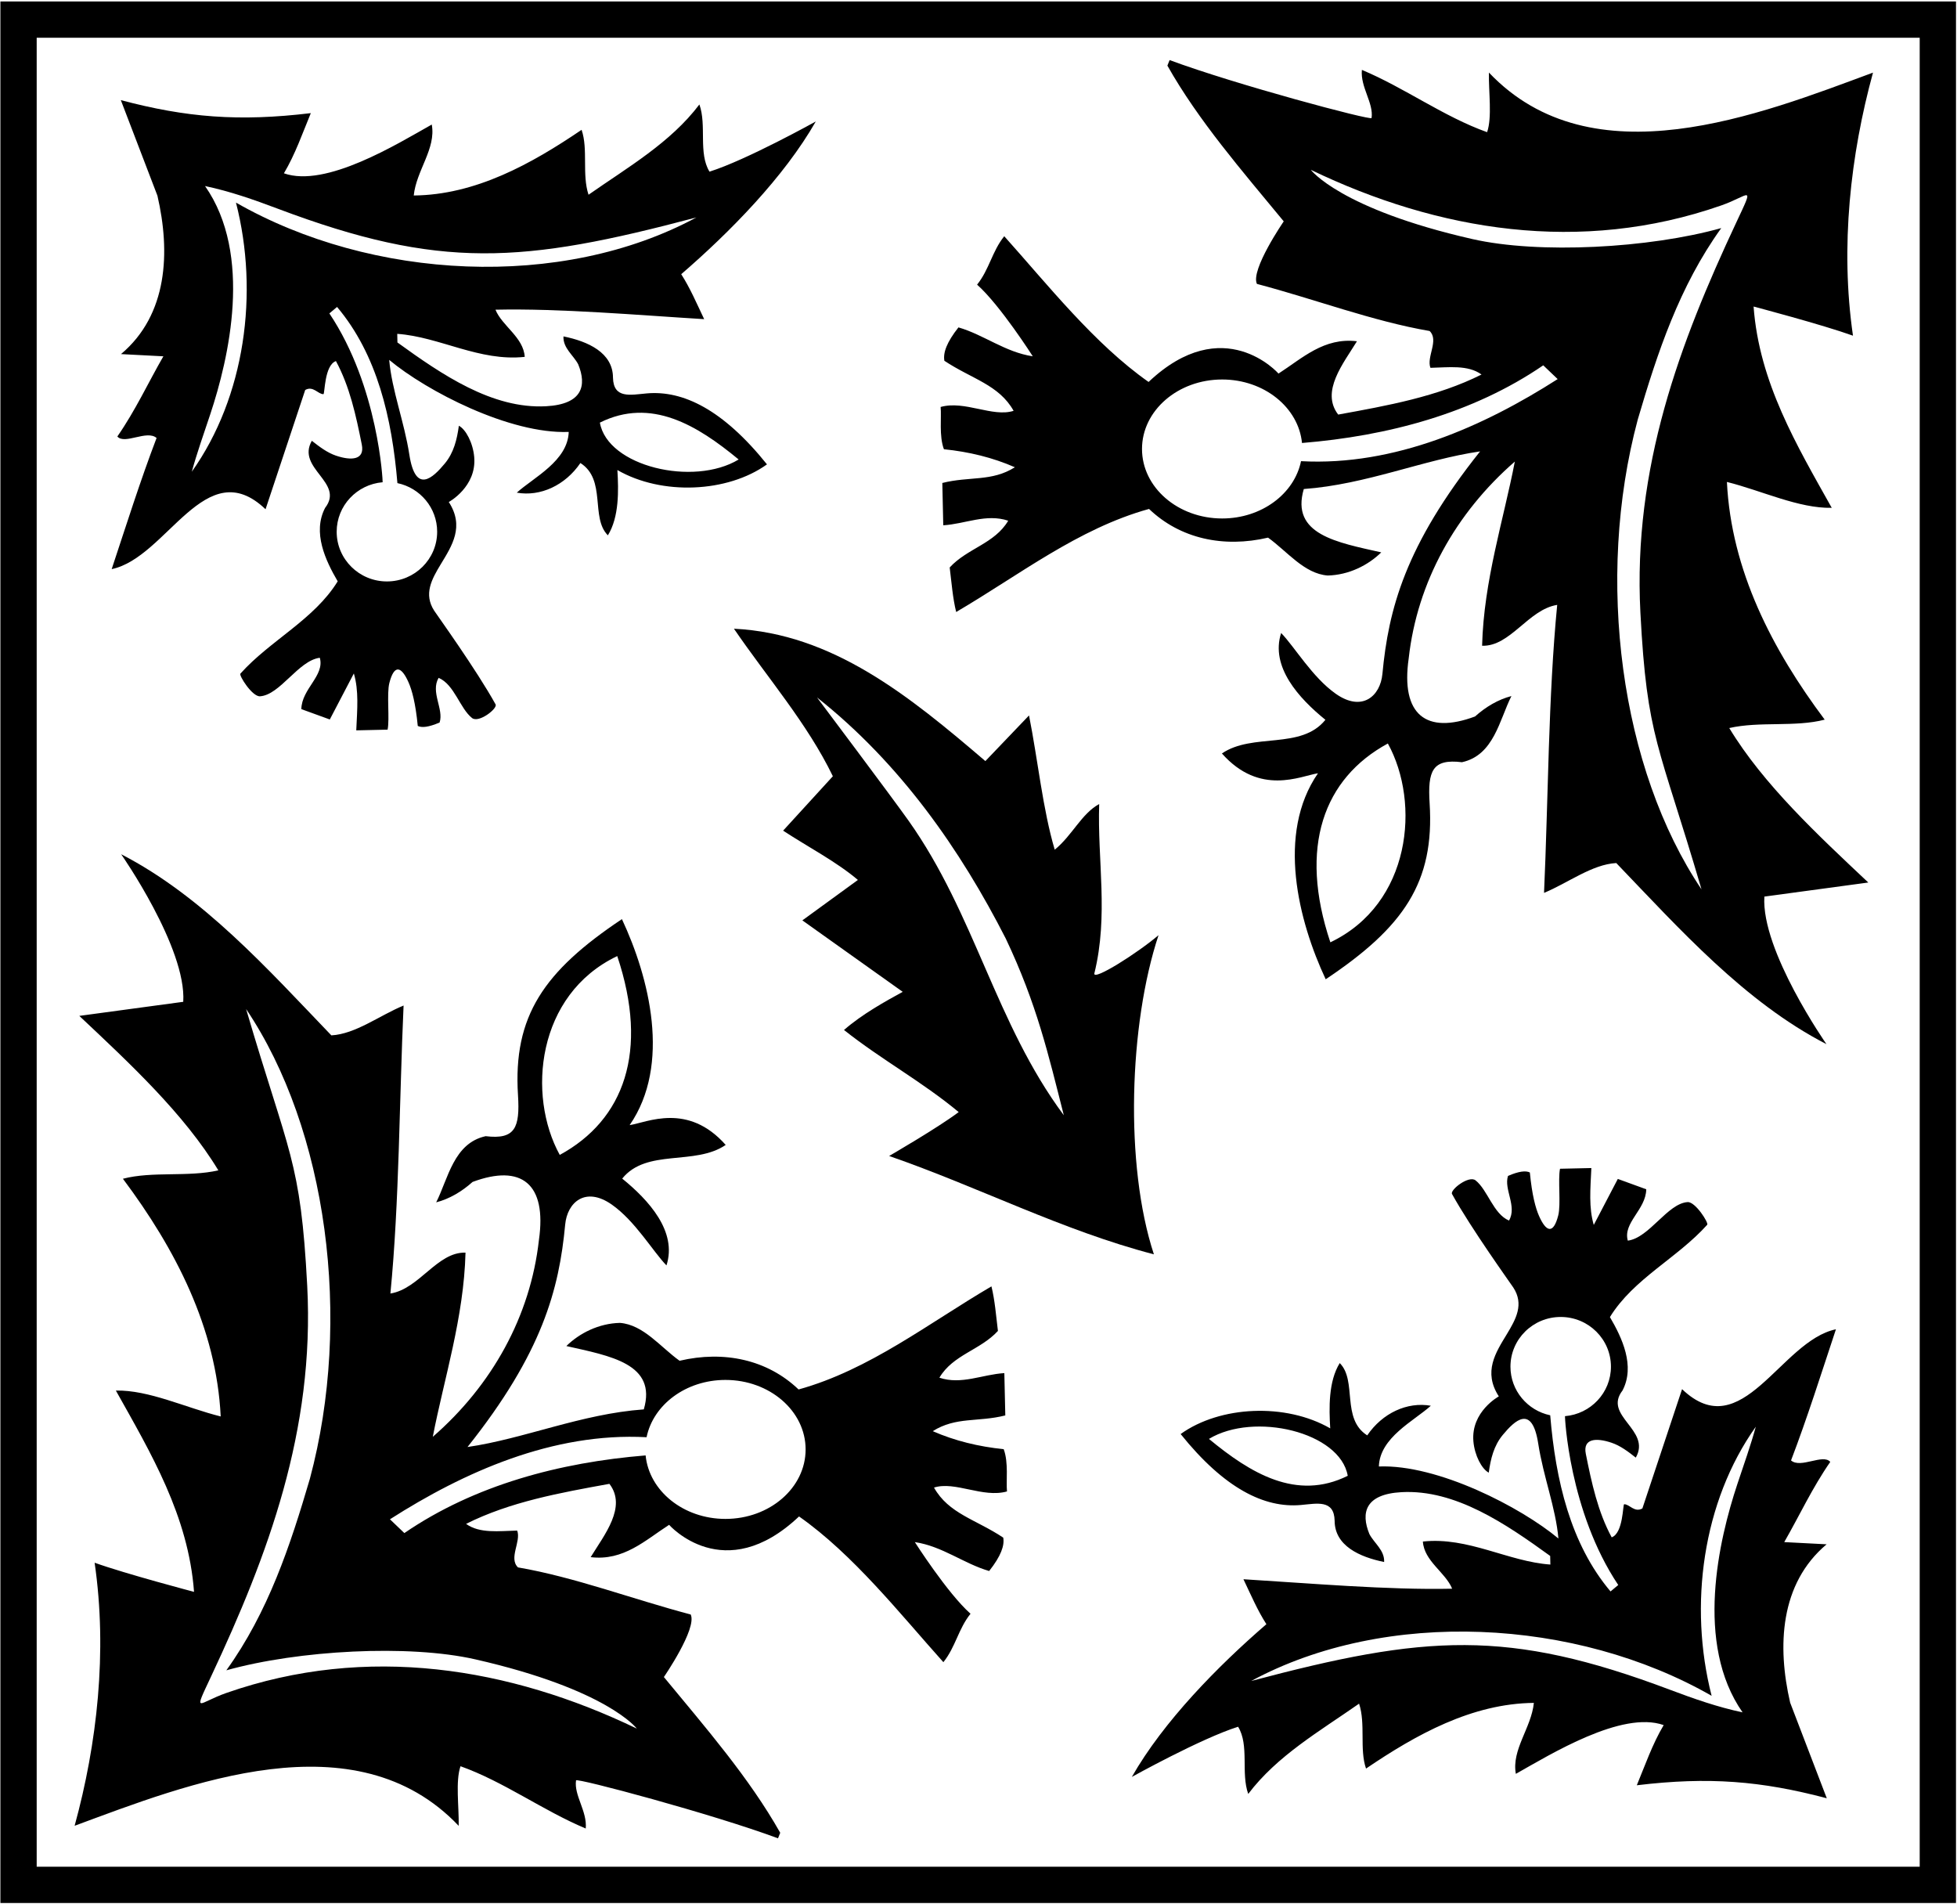 <?xml version="1.0" encoding="UTF-8"?>
<svg xmlns="http://www.w3.org/2000/svg" xmlns:xlink="http://www.w3.org/1999/xlink" width="479pt" height="466pt" viewBox="0 0 479 466" version="1.1">
<g id="surface1">
<path style=" stroke:none;fill-rule:nonzero;fill:rgb(0%,0%,0%);fill-opacity:1;" d="M 0.098 0.359 L 0.098 465.727 L 478.754 465.727 L 478.754 0.359 Z M 469.871 456.848 L 8.98 456.848 L 8.98 9.238 L 469.871 9.238 L 469.871 456.848 "/>
<path style=" stroke:none;fill-rule:nonzero;fill:rgb(0%,0%,0%);fill-opacity:1;" d="M 230.23 99.598 C 230.477 102.086 229.812 106.707 231.035 109.941 C 237.191 110.57 242.977 111.977 248.402 114.352 C 242.727 117.93 237.32 116.516 230.645 118.199 L 230.875 128.555 C 236.242 128.242 241.363 125.633 246.773 127.434 C 243.445 133.07 236.758 134.18 232.449 138.879 C 232.918 142.703 233.191 146.344 234.035 149.777 C 249.375 140.805 263.891 129.352 281.242 124.555 C 288.891 131.863 299.492 134.121 310.371 131.578 C 315.051 134.926 319.199 140.398 324.965 140.848 C 330.145 140.73 334.887 138.32 338.078 135.184 C 327.348 132.754 315.836 130.859 319.121 119.68 C 334.445 118.57 348.316 112.508 362.273 110.469 C 343.938 133.5 339.852 149.078 338.363 164.922 C 337.855 170.352 333.406 174.336 326.938 169.785 C 321.219 165.762 316.91 158.355 313.574 154.914 C 310.883 163.223 317.961 170.93 324.41 176.16 C 318.438 183.582 306.637 179.242 299.078 184.398 C 308.367 194.887 318.359 189.895 322.59 189.246 C 312.367 204.055 317.805 225.41 324.48 239.66 C 343.574 226.918 351.148 215.941 349.918 196.594 C 349.41 188.598 350.621 185.66 357.832 186.539 C 365.66 184.832 367 176.168 369.941 170.348 C 366.699 171.188 363.668 172.98 361.035 175.344 C 349.102 179.793 342.805 174.949 344.797 161.125 C 346.871 142.469 356.281 125.566 370.773 112.965 C 368.02 127.223 363.172 142.105 362.762 158.035 C 369.672 158.266 374.074 149.152 381.145 148.035 C 378.957 170.34 378.949 195.855 377.922 218.516 C 383.812 216.082 389.66 211.539 395.602 211.215 C 411.117 227.371 427.055 245.242 447.047 255.539 C 447.047 255.539 431.023 232.629 431.852 219.426 L 457.289 215.98 C 444.945 204.359 431.625 191.996 423.258 178.176 C 430.703 176.477 439.371 178.012 446.617 176.121 C 433.766 158.949 423.742 139.605 422.684 117.949 C 431.172 120.062 440.285 124.461 448.34 124.281 C 439.75 108.934 430.582 93.598 429.211 75.02 C 429.211 75.02 446 79.441 453.539 82.152 C 450.371 60.352 452.938 37.848 458.438 17.773 C 430.848 27.98 389.773 44.434 364.43 17.758 C 364.344 22.555 365.25 28.676 363.988 32.348 C 353.352 28.555 343.793 21.477 333.336 17.105 C 332.941 21.332 336.246 25.203 335.711 28.883 C 335.613 29.555 302.336 20.676 286.277 14.703 L 285.734 16.059 C 293.324 29.508 303.953 41.742 314.211 54.176 C 314.211 54.176 306.031 66.062 307.645 69.48 C 321.73 73.195 336.051 78.629 349.914 81.008 C 352.27 83.258 349.098 87.355 350.117 90.02 C 354.527 89.922 359.309 89.238 362.621 91.66 C 351.809 97.082 339.578 99.273 327.539 101.461 C 323.195 95.801 328.797 88.961 332.129 83.516 C 324.051 82.543 318.793 87.648 312.93 91.426 C 312.93 91.426 299.488 76.117 281.129 93.477 C 267.875 84.18 256.422 69.66 245.801 57.812 C 242.812 61.523 242.145 65.949 239.156 69.66 C 244.832 74.715 252.785 87.199 252.785 87.199 C 246.047 86.199 240.773 81.906 234.594 80.125 C 231.699 83.785 230.801 86.359 231.148 88.297 C 237.883 92.766 244.496 94.148 248.094 100.543 C 242.949 102.191 236.141 97.934 230.23 99.598 Z M 325.621 230.617 C 317.805 207.281 323.969 190.496 339.695 181.957 C 347.73 196.531 345.379 221.191 325.621 230.617 Z M 360.363 58.504 C 328.012 51.141 320.836 41.559 320.836 41.559 C 351.906 56.52 386.855 62.309 421.289 50.281 C 428.32 47.824 429.555 44.68 424.957 54.488 C 411.148 83.945 399.652 114.484 401.508 149.93 C 403.129 180.855 405.977 181.898 416.465 217.656 C 396.621 188.172 390.406 141.688 400.855 102.703 C 405.672 86.289 411.062 70.051 421.301 55.82 C 403.645 60.762 376.645 62.211 360.363 58.504 Z M 299.141 92.875 C 309.406 92.875 317.82 99.711 318.68 108.414 C 339.625 106.707 360.512 101.195 377.73 89.406 L 381.258 92.777 C 363.176 104.336 341.324 114.109 318.441 112.863 C 316.812 120.832 308.801 126.887 299.141 126.887 C 288.305 126.887 279.52 119.273 279.52 109.879 C 279.52 100.488 288.305 92.875 299.141 92.875 "/>
<path style=" stroke:none;fill-rule:nonzero;fill:rgb(0%,0%,0%);fill-opacity:1;" d="M 282.43 306.977 C 275.227 285.074 276.363 250.574 283.566 228.867 C 278.484 233.203 267.512 240.16 267.855 238.234 C 271.371 223.961 268.578 210.594 269.039 196.77 C 264.68 199.168 262.496 204.398 258.16 207.949 C 255.258 198.227 254.027 185.977 251.867 175.09 L 241.18 186.262 C 222.598 170.371 203.84 155.055 179.641 153.867 C 187.77 165.773 197.617 177.066 203.852 189.973 L 191.676 203.289 C 197.906 207.371 204.699 210.867 209.98 215.352 L 196.387 225.246 L 220.949 242.734 C 216.793 245.023 211.094 248.133 206.578 252.07 C 215.758 259.352 225.66 264.691 234.652 272.164 C 229.367 276.121 217.625 282.906 217.625 282.906 C 239.473 290.477 260.047 301.145 282.43 306.977 Z M 222.387 200.855 C 218.301 195.09 199.969 170.684 199.969 170.684 C 220.473 186.914 235.141 208.078 246.176 229.703 C 253.793 245.762 256.594 258.055 260.379 272.938 C 243.637 250.395 238.684 223.852 222.387 200.855 "/>
<path style=" stroke:none;fill-rule:nonzero;fill:rgb(0%,0%,0%);fill-opacity:1;" d="M 411.707 339.973 L 401.996 369.16 C 400.051 370.266 398.871 368.117 397.535 368.137 C 397.184 368.141 397.336 375.211 394.48 376.234 C 391.113 370.027 389.57 362.938 388.145 355.793 C 387.395 352.027 390.668 351.812 394.449 353.086 C 396.582 353.801 398.48 355.23 400.379 356.727 C 404.254 349.926 392.285 346.547 397.133 340.297 C 400.262 334.281 397.039 327.445 394.047 322.332 C 399.84 312.926 410.559 307.895 417.863 299.738 C 418.262 299.293 414.965 294.07 413.062 294.191 C 408.145 294.512 403.672 302.953 398.426 303.625 C 397.18 299.242 402.863 296.047 402.941 291.055 L 395.98 288.523 L 390.094 299.781 C 388.844 295.527 389.262 291.086 389.504 285.859 L 381.832 286.031 C 381.297 288.66 382.078 294.781 381.402 297.438 C 380.191 302.203 378.402 301.477 376.68 297.543 C 375.875 295.711 374.984 292.531 374.449 286.941 C 373.453 286.461 371.812 286.617 369.105 287.781 C 368.027 291.066 371.379 295.211 369.348 298.711 C 365.48 297.066 364.145 291.23 361.16 288.875 C 359.508 287.574 354.852 291.215 355.402 292.215 C 360.059 300.645 369.828 314.215 370.414 315.121 C 373.059 319.203 371.07 322.801 368.797 326.551 C 366.082 331.027 362.969 335.73 366.855 341.742 C 366.855 341.742 359.996 345.465 360.633 352.754 C 360.934 356.211 362.688 359.523 364.391 360.406 C 364.848 357.027 365.637 353.809 367.82 351.176 C 370.766 347.621 375 343.582 376.504 353.316 C 377.762 361.438 380.785 369.023 381.441 376.523 C 372.254 368.863 351.938 358.336 337.496 358.895 C 337.723 351.789 346.074 347.766 350.215 344.031 C 344.434 343.008 338.359 345.828 334.645 351.285 C 328.223 347.207 332.234 337.906 327.918 333.59 C 325.141 338.066 325.285 344.586 325.59 349.566 C 314.703 343.285 298.605 344.027 288.977 350.957 C 299.746 364.363 309.531 369.102 318.383 368.324 C 322.336 367.977 326.551 366.922 326.668 372.18 C 326.684 378.316 332.812 381.062 338.785 382.273 C 338.914 379.391 336.383 377.719 335.18 375.445 C 333.035 370.219 334.125 365.66 343.051 365.18 C 356.234 364.469 368.586 372.953 379.426 380.789 L 379.473 382.898 C 369.098 382.172 359.367 376.059 348.27 377.266 C 348.566 382.055 353.809 384.816 355.434 388.809 C 339.707 389.156 320.484 387.477 304.348 386.492 C 306.16 390.289 307.777 394.09 309.965 397.492 C 298.105 407.734 284.785 421.27 277.031 434.871 C 277.031 434.871 293.898 425.48 303.039 422.59 C 305.828 427.133 303.676 433.895 305.52 439.035 C 312.602 429.668 323.02 423.68 332.652 416.941 C 334.297 421.895 332.711 428.066 334.352 432.828 C 346.633 424.496 360.277 416.902 375.434 416.754 C 374.801 422.91 369.93 428.199 371.023 434.121 C 379.492 429.359 396.965 418.559 407.207 422.188 C 404.434 426.852 402.633 432.074 400.629 436.914 C 418.234 434.793 431.109 435.852 447.129 440.098 L 438.164 416.699 C 434.98 402.957 435.598 387.598 447.086 377.941 L 436.715 377.402 C 440.41 370.988 443.52 364.207 447.98 357.773 C 446.207 355.703 440.727 359.473 438.379 357.414 C 442.367 346.965 445.773 336.145 449.367 325.32 C 435.809 328.117 426.41 354.035 411.707 339.973 Z M 295.906 352.148 C 306.953 345.465 328.02 350.449 329.875 361.176 C 317.352 367.402 306.07 360.555 295.906 352.148 Z M 379.434 346.367 C 373.875 345.199 369.703 340.316 369.703 334.469 C 369.703 327.75 375.207 322.305 382 322.305 C 388.789 322.305 394.297 327.75 394.297 334.469 C 394.297 340.84 389.348 346.055 383.047 346.582 C 382.996 346.641 384.035 369.898 396.086 387.902 L 394.199 389.477 C 384.371 377.828 380.754 362.223 379.434 346.367 Z M 426.516 419.07 C 420.48 417.801 414.625 415.758 408.762 413.543 C 369 398.551 348.816 400.09 306.246 411.391 C 339.23 393.582 385.715 395.996 418.941 415.02 C 413.27 392.891 416.734 367.488 429.754 349.164 C 428.531 353.641 426.863 358.328 425.234 363.219 C 420.695 376.879 414.758 402.254 426.516 419.07 "/>
<path style=" stroke:none;fill-rule:nonzero;fill:rgb(0%,0%,0%);fill-opacity:1;" d="M 112.273 446.844 C 112.355 442.047 111.453 435.926 112.715 432.254 C 123.352 436.047 132.91 443.121 143.367 447.496 C 143.758 443.27 140.457 439.398 140.992 435.719 C 141.09 435.047 174.367 443.926 190.426 449.898 L 190.969 448.543 C 183.379 435.094 172.746 422.859 162.492 410.426 C 162.492 410.426 170.672 398.539 169.059 395.121 C 154.973 391.406 140.652 385.969 126.785 383.594 C 124.434 381.344 127.605 377.242 126.586 374.582 C 122.176 374.68 117.395 375.359 114.078 372.941 C 124.895 367.52 137.121 365.328 149.16 363.145 C 153.508 368.801 147.906 375.641 144.574 381.086 C 152.652 382.059 157.91 376.953 163.773 373.176 C 163.773 373.176 177.215 388.484 195.574 371.125 C 208.828 380.422 220.281 394.941 230.902 406.789 C 233.891 403.078 234.559 398.652 237.547 394.938 C 231.871 389.887 223.918 377.402 223.918 377.402 C 230.656 378.402 235.93 382.695 242.109 384.477 C 245.004 380.816 245.902 378.242 245.555 376.305 C 238.82 371.832 232.203 370.453 228.609 364.059 C 233.754 362.41 240.562 366.668 246.473 365.004 C 246.223 362.516 246.891 357.895 245.664 354.66 C 239.512 354.031 233.727 352.625 228.301 350.254 C 233.977 346.672 239.379 348.086 246.059 346.402 L 245.824 336.047 C 240.461 336.359 235.34 338.969 229.93 337.168 C 233.254 331.531 239.945 330.422 244.254 325.723 C 243.785 321.895 243.512 318.258 242.668 314.82 C 227.328 323.797 212.809 335.246 195.461 340.047 C 187.812 332.734 177.211 330.477 166.332 333.023 C 161.652 329.672 157.504 324.203 151.738 323.754 C 146.559 323.871 141.816 326.277 138.625 329.422 C 149.355 331.848 160.863 333.738 157.578 344.922 C 142.258 346.031 128.387 352.094 114.426 354.133 C 132.766 331.102 136.852 315.523 138.336 299.68 C 138.848 294.25 143.297 290.266 149.766 294.816 C 155.484 298.84 159.793 306.242 163.125 309.688 C 165.82 301.379 158.742 293.672 152.293 288.441 C 158.266 281.02 170.066 285.359 177.625 280.203 C 168.336 269.715 158.344 274.711 154.113 275.355 C 164.336 260.547 158.898 239.188 152.223 224.941 C 133.129 237.684 125.555 248.66 126.785 268.008 C 127.293 276.004 126.078 278.938 118.871 278.059 C 111.043 279.77 109.703 288.434 106.762 294.254 C 110.004 293.414 113.035 291.617 115.668 289.258 C 127.598 284.809 133.898 289.652 131.906 303.477 C 129.828 322.133 120.422 339.035 105.93 351.637 C 108.684 337.379 113.531 322.496 113.941 306.562 C 107.031 306.336 102.629 315.449 95.555 316.566 C 97.746 294.262 97.75 268.746 98.781 246.086 C 92.887 248.52 87.043 253.062 81.102 253.387 C 65.586 237.23 49.648 219.359 29.656 209.062 C 29.656 209.062 45.68 231.973 44.852 245.176 L 19.41 248.621 C 31.758 260.238 45.078 272.605 53.445 286.426 C 46 288.125 37.332 286.59 30.086 288.48 C 42.938 305.652 52.961 324.996 54.02 346.652 C 45.531 344.539 36.414 340.137 28.359 340.316 C 36.953 355.664 46.121 371.004 47.492 389.582 C 47.492 389.582 30.703 385.16 23.16 382.449 C 26.332 404.25 23.766 426.754 18.266 446.828 C 45.855 436.621 86.93 420.164 112.273 446.844 Z M 151.078 233.984 C 158.898 257.316 152.734 274.105 137.008 282.645 C 128.973 268.07 131.32 243.406 151.078 233.984 Z M 158.258 351.734 C 159.891 343.77 167.902 337.715 177.562 337.715 C 188.398 337.715 197.184 345.328 197.184 354.723 C 197.184 364.113 188.398 371.727 177.562 371.727 C 167.297 371.727 158.883 364.891 158.023 356.188 C 137.078 357.895 116.191 363.402 98.973 375.195 L 95.445 371.82 C 113.527 360.262 135.375 350.492 158.258 351.734 Z M 51.746 410.109 C 65.555 380.656 77.051 350.117 75.195 314.672 C 73.574 283.746 70.727 282.699 60.238 246.941 C 80.082 276.43 86.297 322.91 75.848 361.898 C 71.031 378.312 65.637 394.547 55.402 408.781 C 73.059 403.84 100.059 402.391 116.34 406.098 C 148.691 413.461 155.867 423.043 155.867 423.043 C 124.797 408.082 89.848 402.293 55.41 414.32 C 48.383 416.777 47.145 419.922 51.746 410.109 "/>
<path style=" stroke:none;fill-rule:nonzero;fill:rgb(0%,0%,0%);fill-opacity:1;" d="M 64.996 124.629 L 74.703 95.441 C 76.652 94.336 77.832 96.484 79.164 96.465 C 79.52 96.461 79.367 89.391 82.223 88.367 C 85.59 94.574 87.133 101.664 88.555 108.809 C 89.305 112.574 86.031 112.789 82.254 111.52 C 80.121 110.801 78.223 109.367 76.324 107.875 C 72.449 114.676 84.418 118.055 79.57 124.301 C 76.441 130.32 79.664 137.152 82.656 142.27 C 76.863 151.672 66.145 156.703 58.84 164.859 C 58.441 165.309 61.738 170.531 63.641 170.406 C 68.559 170.09 73.031 161.645 78.277 160.977 C 79.523 165.359 73.84 168.555 73.758 173.547 L 80.723 176.078 L 86.609 164.816 C 87.859 169.074 87.441 173.516 87.199 178.742 L 94.871 178.57 C 95.406 175.941 94.621 169.82 95.297 167.164 C 96.512 162.395 98.301 163.125 100.023 167.059 C 100.828 168.891 101.715 172.07 102.254 177.66 C 103.25 178.141 104.891 177.984 107.598 176.82 C 108.676 173.535 105.32 169.391 107.355 165.891 C 111.223 167.535 112.555 173.371 115.543 175.727 C 117.191 177.027 121.852 173.387 121.301 172.387 C 116.641 163.957 106.871 150.387 106.289 149.48 C 103.645 145.398 105.633 141.801 107.906 138.051 C 110.621 133.57 113.734 128.871 109.848 122.859 C 109.848 122.859 116.707 119.137 116.07 111.848 C 115.77 108.391 114.012 105.074 112.312 104.195 C 111.855 107.57 111.066 110.793 108.883 113.426 C 105.938 116.98 101.699 121.02 100.195 111.285 C 98.941 103.164 95.918 95.578 95.262 88.078 C 104.449 95.738 124.766 106.266 139.203 105.707 C 138.977 112.812 130.629 116.836 126.488 120.57 C 132.27 121.594 138.344 118.773 142.059 113.316 C 148.48 117.395 144.469 126.691 148.785 131.012 C 151.562 126.535 151.418 120.016 151.113 115.035 C 161.996 121.312 178.098 120.57 187.727 113.645 C 176.953 100.234 167.172 95.5 158.32 96.277 C 154.363 96.625 150.152 97.676 150.035 92.422 C 150.02 86.285 143.891 83.539 137.914 82.328 C 137.789 85.211 140.32 86.879 141.52 89.156 C 143.664 94.383 142.574 98.938 133.652 99.422 C 120.469 100.133 108.117 91.648 97.277 83.812 L 97.23 81.703 C 107.605 82.43 117.336 88.543 128.434 87.336 C 128.137 82.547 122.895 79.785 121.27 75.793 C 136.996 75.441 156.219 77.125 172.355 78.109 C 170.543 74.312 168.926 70.512 166.738 67.105 C 178.598 56.867 191.914 43.332 199.672 29.73 C 199.672 29.73 182.805 39.121 173.66 42.012 C 170.871 37.469 173.023 30.707 171.184 25.566 C 164.102 34.934 153.684 40.922 144.051 47.66 C 142.406 42.707 143.992 36.531 142.352 31.773 C 130.066 40.105 116.426 47.699 101.27 47.844 C 101.902 41.691 106.77 36.402 105.68 30.48 C 97.211 35.242 79.738 46.039 69.492 42.414 C 72.27 37.746 74.07 32.527 76.074 27.688 C 58.469 29.805 45.594 28.75 29.574 24.504 L 38.535 47.898 C 41.719 61.645 41.102 77.004 29.617 86.66 L 39.988 87.199 C 36.293 93.609 33.184 100.395 28.723 106.824 C 30.496 108.898 35.973 105.129 38.324 107.188 C 34.336 117.637 30.93 128.457 27.336 139.281 C 40.895 136.484 50.293 110.566 64.996 124.629 Z M 180.793 112.453 C 169.746 119.137 148.68 114.148 146.828 103.426 C 159.352 97.199 170.629 104.047 180.793 112.453 Z M 97.27 118.234 C 102.828 119.402 107 124.281 107 130.133 C 107 136.852 101.496 142.297 94.703 142.297 C 87.914 142.297 82.406 136.852 82.406 130.133 C 82.406 123.762 87.355 118.547 93.656 118.02 C 93.707 117.961 92.668 94.703 80.617 76.699 L 82.5 75.121 C 92.332 86.77 95.945 102.379 97.27 118.234 Z M 50.188 45.531 C 56.223 46.801 62.078 48.844 67.941 51.059 C 107.699 66.051 127.887 64.512 170.457 53.211 C 137.473 71.02 90.988 68.602 57.758 49.582 C 63.434 71.711 59.969 97.113 46.949 115.438 C 48.168 110.961 49.84 106.27 51.465 101.383 C 56.008 87.723 61.945 62.348 50.188 45.531 "/>
</g>
</svg>
